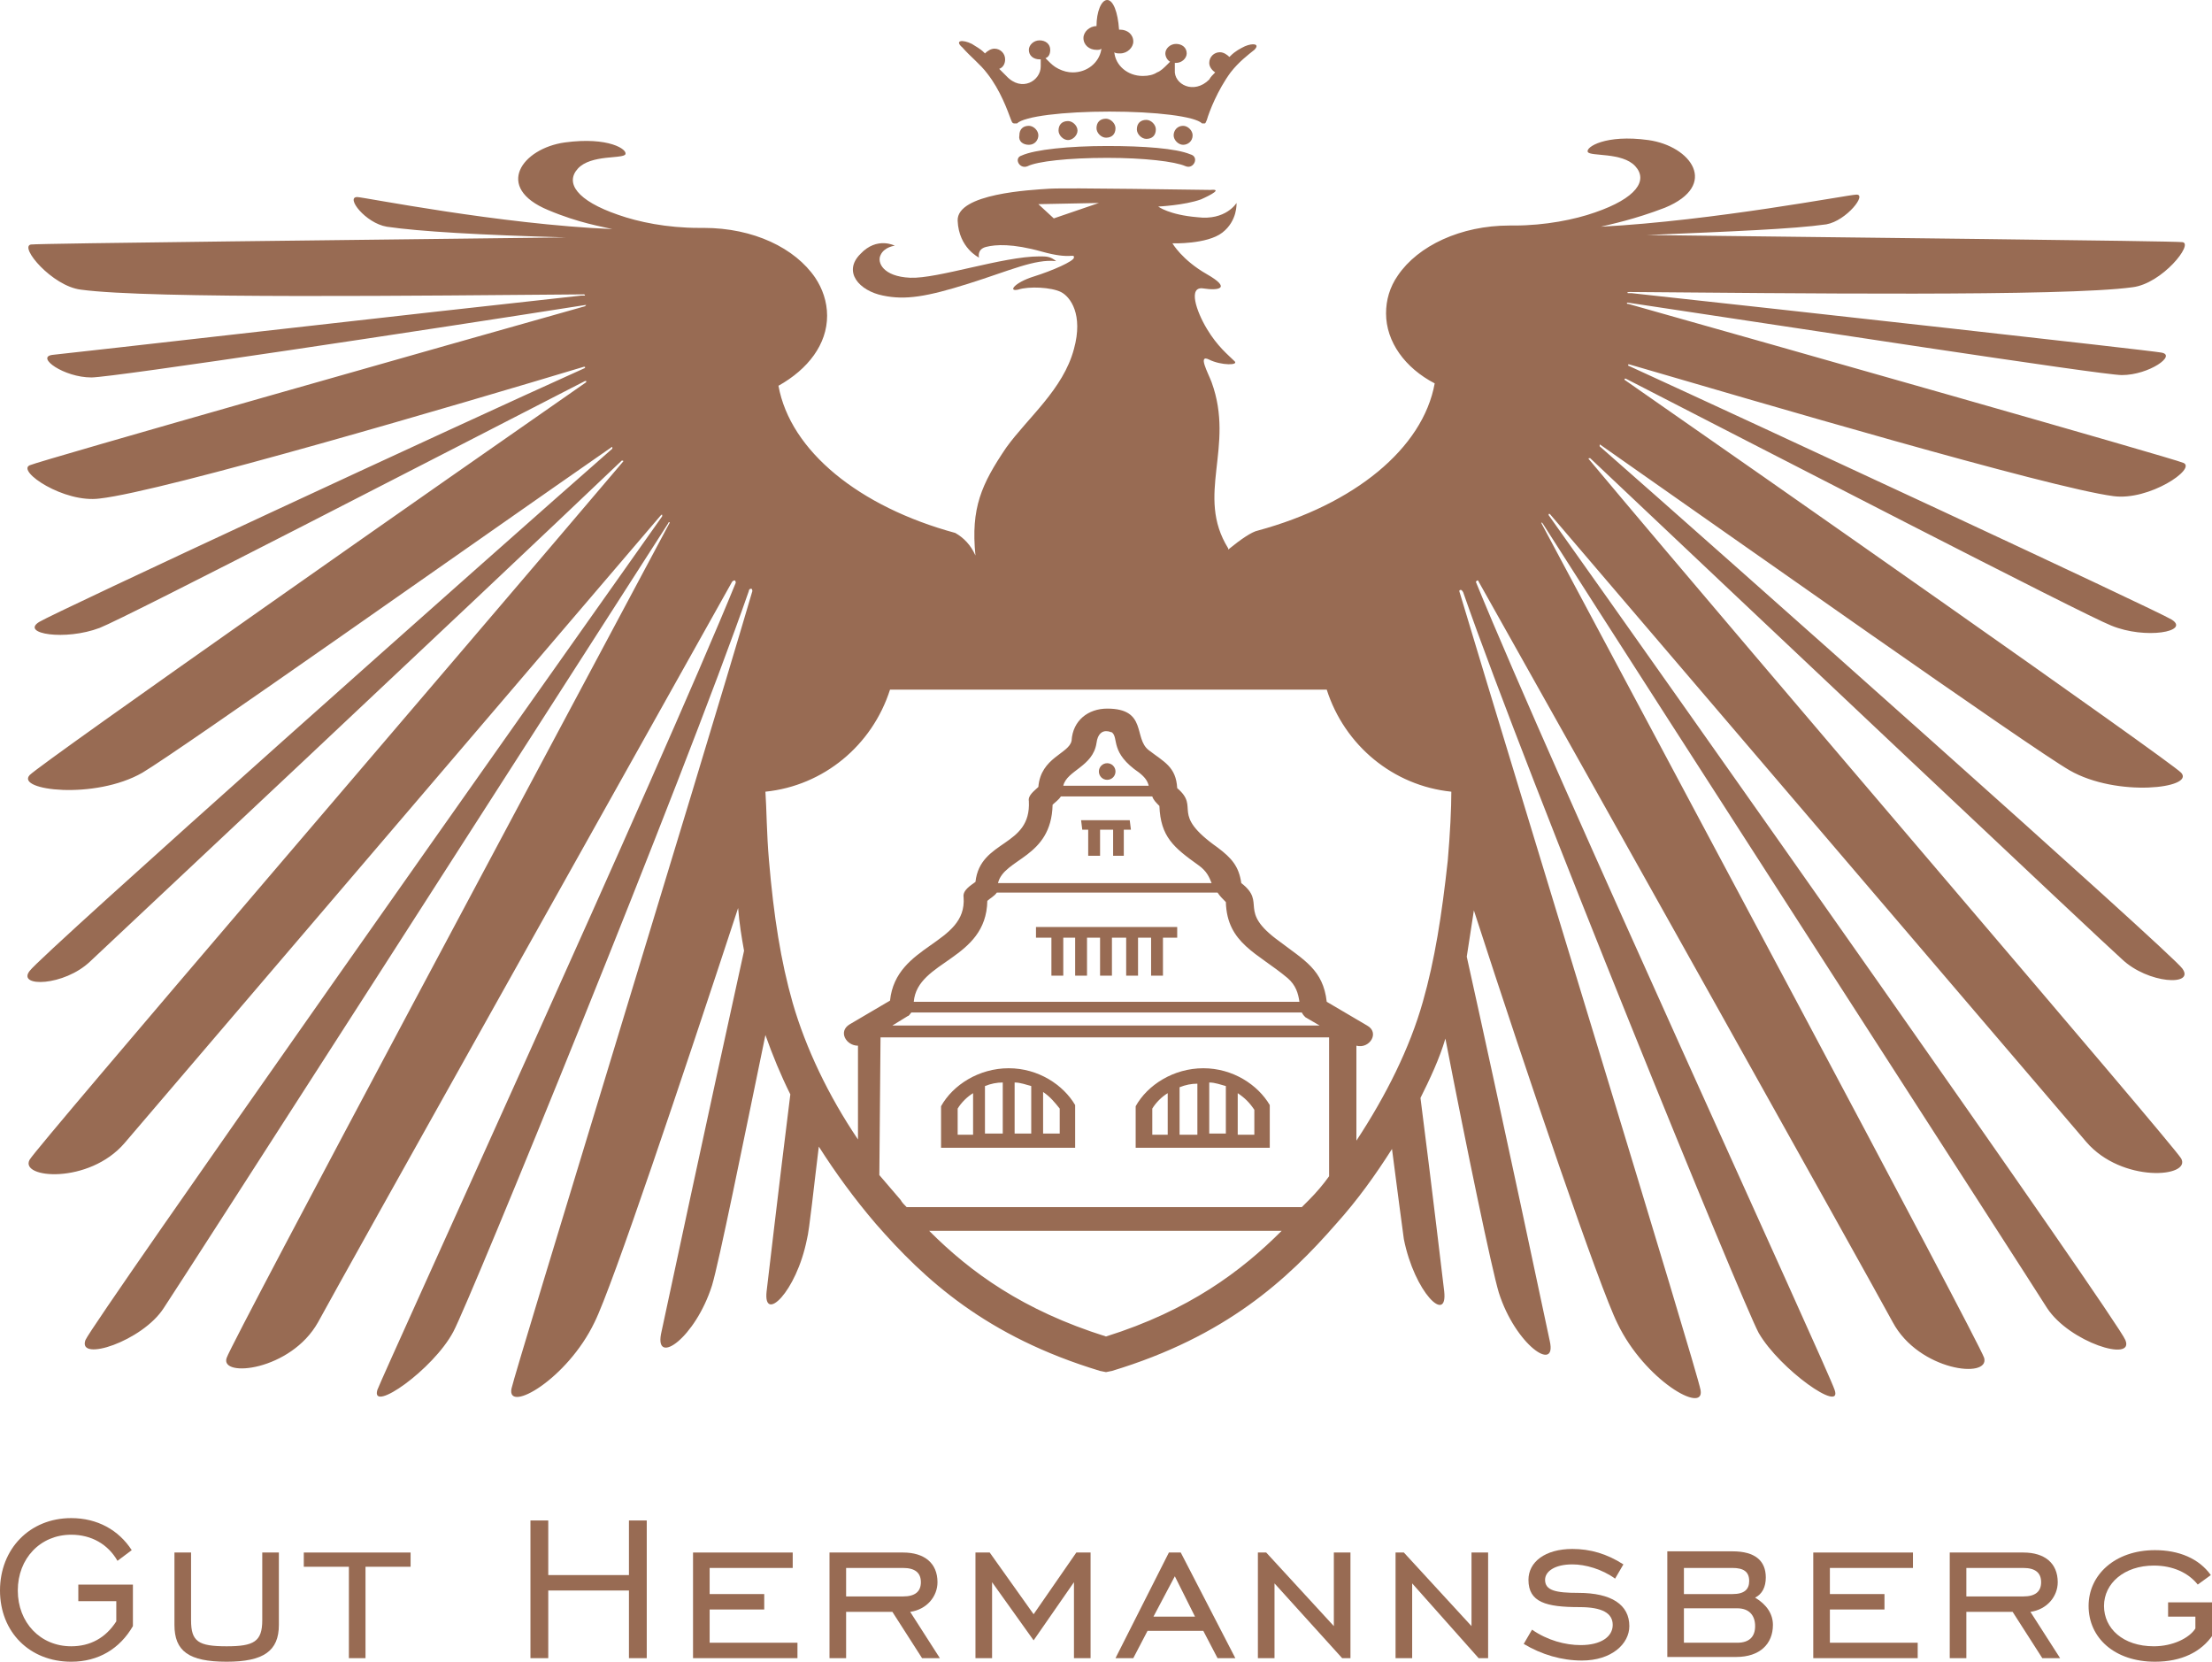 <?xml version="1.0" encoding="utf-8"?>
<!-- Generator: Adobe Illustrator 23.0.4, SVG Export Plug-In . SVG Version: 6.00 Build 0)  -->
<svg version="1.1" id="Ebene_1" xmlns="http://www.w3.org/2000/svg" xmlns:xlink="http://www.w3.org/1999/xlink" x="0px" y="0px"
	 viewBox="0 0 186.4 140" style="enable-background:new 0 0 186.4 140;" xml:space="preserve">
<style type="text/css">
	.st0{fill:#986B53;}
</style>
<g>
	<path class="st0" d="M6.6,134.9h3.2v1.7c-0.9,1.4-2.2,2.1-3.8,2.1c-2.6,0-4.5-2-4.5-4.7c0-2.7,1.9-4.7,4.5-4.7
		c1.7,0,3.1,0.8,3.9,2.2l1.2-0.9c-1.1-1.7-2.9-2.7-5.1-2.7c-3.5,0-6,2.6-6,6.1c0,3.5,2.5,6,6,6c2.3,0,4.1-1.1,5.2-3v-3.5H6.6V134.9z
		"/>
	<path class="st0" d="M22.1,136.5c0,1.8-0.7,2.2-3,2.2c-2.4,0-3-0.4-3-2.2v-5.7h-1.4v6.1c0,2.2,1.2,3.1,4.4,3.1
		c3.1,0,4.4-0.9,4.4-3.1v-6.1h-1.4V136.5z"/>
	<polygon class="st0" points="25.6,132 29.4,132 29.4,139.7 30.8,139.7 30.8,132 34.6,132 34.6,130.8 25.6,130.8 	"/>
	<polygon class="st0" points="53,132.7 46.2,132.7 46.2,128.1 44.7,128.1 44.7,139.7 46.2,139.7 46.2,134 53,134 53,139.7 
		54.5,139.7 54.5,128.1 53,128.1 	"/>
	<polygon class="st0" points="59.8,135.6 64.4,135.6 64.4,134.3 59.8,134.3 59.8,132.1 66.8,132.1 66.8,130.8 58.4,130.8 
		58.4,139.7 67.2,139.7 67.2,138.4 59.8,138.4 	"/>
	<path class="st0" d="M79,133.3c0-1.6-1.1-2.5-2.9-2.5h-6.2v8.9h1.4v-3.9h3.9l2.5,3.9h1.5l-2.5-3.9C78.1,135.6,79,134.5,79,133.3z
		 M71.3,134.5v-2.4h4.8c1,0,1.5,0.4,1.5,1.2c0,0.8-0.5,1.2-1.5,1.2H71.3z"/>
	<polygon class="st0" points="87.1,136 83.4,130.8 82.2,130.8 82.2,139.7 83.6,139.7 83.6,133.3 87.1,138.2 90.5,133.3 90.5,139.7 
		91.9,139.7 91.9,130.8 90.7,130.8 	"/>
	<path class="st0" d="M98.5,130.8l-4.5,8.9h1.5l1.2-2.3h4.7l1.2,2.3h1.5l-4.6-8.9H98.5z M97.2,136.2l1.8-3.4l1.7,3.4H97.2z"/>
	<polygon class="st0" points="112.4,137 106.7,130.8 106,130.8 106,139.7 107.4,139.7 107.4,133.4 113.1,139.7 113.8,139.7 
		113.8,130.8 112.4,130.8 	"/>
	<polygon class="st0" points="124,137 118.3,130.8 117.6,130.8 117.6,139.7 119,139.7 119,133.4 124.6,139.7 125.4,139.7 
		125.4,130.8 124,130.8 	"/>
	<path class="st0" d="M133,134.2c-1.9,0-2.8-0.2-2.8-1.1c0-0.7,0.8-1.3,2.3-1.3c1.1,0,2.5,0.4,3.6,1.2l0.7-1.2
		c-1.4-0.9-2.8-1.3-4.3-1.3c-2.3,0-3.7,1.1-3.7,2.6c0,1.9,1.5,2.3,4.3,2.3c1.9,0,2.8,0.5,2.8,1.5c0,1-1,1.7-2.7,1.7
		c-1.3,0-2.8-0.4-4.1-1.3l-0.7,1.2c1.5,0.9,3.2,1.4,4.9,1.4c2.5,0,4-1.4,4-2.9C137.3,135.2,135.8,134.2,133,134.2z"/>
	<path class="st0" d="M147.9,134.6c0.6-0.3,0.9-0.9,0.9-1.7c0-1.4-0.9-2.2-2.8-2.2h-5.5v8.9h5.8c2,0,3.1-1.1,3.1-2.7
		C149.4,136,148.9,135.2,147.9,134.6z M141.9,132.1h4.1c0.9,0,1.4,0.3,1.4,1.1c0,0.7-0.4,1.1-1.4,1.1h-4.1V132.1z M146.4,138.4h-4.5
		v-2.9h4.5c1,0,1.5,0.6,1.5,1.5C147.9,137.9,147.4,138.4,146.4,138.4z"/>
	<polygon class="st0" points="154.2,135.6 158.8,135.6 158.8,134.3 154.2,134.3 154.2,132.1 161.2,132.1 161.2,130.8 152.8,130.8 
		152.8,139.7 161.6,139.7 161.6,138.4 154.2,138.4 	"/>
	<path class="st0" d="M173.4,133.3c0-1.6-1.1-2.5-2.9-2.5h-6.2v8.9h1.4v-3.9h3.9l2.5,3.9h1.5l-2.5-3.9
		C172.5,135.6,173.4,134.5,173.4,133.3z M165.7,134.5v-2.4h4.8c1,0,1.5,0.4,1.5,1.2c0,0.8-0.5,1.2-1.5,1.2H165.7z"/>
	<path class="st0" d="M182.7,134.9v1.3h2.3v1c-0.5,0.8-1.9,1.5-3.5,1.5c-2.6,0-4.2-1.5-4.2-3.4s1.7-3.4,4.2-3.4
		c1.6,0,2.9,0.6,3.7,1.6l1.1-0.8c-1-1.4-2.7-2.1-4.7-2.1c-3.4,0-5.6,2.1-5.6,4.7c0,2.7,2.2,4.7,5.6,4.7c2.2,0,3.9-0.8,4.9-2.3v-2.7
		H182.7z"/>
	<path class="st0" d="M83.2,6.2c1.1,1.4,1.7,3.1,2,3.9c0.1,0.3,0.2,0.3,0.3,0.3c0,0,0.1,0,0.2,0c0.6-0.6,3.9-1,7.8-1
		c3.9,0,7.2,0.4,7.8,1c0.1,0,0.2,0,0.2,0c0.1,0,0.1-0.1,0.2-0.3c0.2-0.7,0.9-2.5,2-4c0.7-0.9,1.5-1.5,2-1.9c0.5-0.5-0.1-0.6-0.8-0.3
		c-0.4,0.2-0.8,0.4-1.2,0.8l-0.1,0.1c-0.2-0.2-0.5-0.4-0.8-0.4c-0.5,0-0.9,0.4-0.9,0.9c0,0.3,0.2,0.6,0.5,0.8
		c-0.2,0.2-0.4,0.4-0.5,0.6c-1.3,1.3-3,0.4-2.9-0.8c0-0.3,0-0.4,0-0.6c0,0,0.1,0,0.1,0c0.5,0,0.9-0.4,0.9-0.8c0-0.5-0.4-0.8-0.9-0.8
		c-0.5,0-0.9,0.4-0.9,0.8c0,0.3,0.2,0.6,0.4,0.7c0,0-0.1,0.1-0.2,0.2c-0.3,0.3-0.6,0.6-0.9,0.7c-0.3,0.2-0.7,0.3-1.2,0.3
		c-1.3,0-2.3-0.9-2.4-2c0.1,0.1,0.3,0.1,0.5,0.1c0.6,0,1.1-0.5,1.1-1c0-0.6-0.5-1-1.1-1l-0.1,0C94.2,1,93.8,0,93.3,0
		c-0.5,0-0.9,1-0.9,2.2c-0.6,0-1.1,0.5-1.1,1c0,0.6,0.5,1,1.1,1c0.2,0,0.3,0,0.4-0.1l0,0.1c-0.2,1.1-1.2,1.9-2.4,1.9
		c-0.4,0-0.8-0.1-1.2-0.3c-0.4-0.2-0.6-0.4-0.9-0.7c-0.1-0.1-0.1-0.1-0.2-0.2c0.3-0.1,0.4-0.4,0.4-0.7c0-0.5-0.4-0.8-0.9-0.8
		c-0.5,0-0.9,0.4-0.9,0.8c0,0.5,0.4,0.8,0.9,0.8c0,0,0.1,0,0.1,0c0,0.1,0,0.3,0,0.6c0,1.2-1.6,2.2-2.9,0.8c-0.1-0.1-0.3-0.3-0.6-0.6
		c0.3-0.1,0.5-0.4,0.5-0.8c0-0.5-0.4-0.9-0.9-0.9c-0.3,0-0.6,0.2-0.8,0.4l-0.1-0.1c-0.3-0.3-0.7-0.5-1-0.7c-0.8-0.4-1.5-0.3-0.8,0.3
		C81.8,4.8,82.6,5.4,83.2,6.2z"/>
	<path class="st0" d="M86.6,14c0.8-0.4,3.4-0.7,6.7-0.7c3.1,0,5.7,0.3,6.6,0.7c0.7,0.3,1.2-0.8,0.4-1c-1.2-0.5-3.9-0.7-7-0.7
		c-3.2,0-6.1,0.3-7.2,0.8C85.4,13.3,85.9,14.3,86.6,14z"/>
	<path class="st0" d="M86.7,12.2c0.5,0,0.8-0.4,0.8-0.8c0-0.4-0.4-0.8-0.8-0.8c-0.5,0-0.8,0.3-0.8,0.8
		C85.8,11.9,86.2,12.2,86.7,12.2z"/>
	<path class="st0" d="M90.8,11c0-0.4-0.4-0.8-0.8-0.8c-0.5,0-0.8,0.3-0.8,0.8c0,0.4,0.4,0.8,0.8,0.8C90.4,11.8,90.8,11.4,90.8,11z"
		/>
	<path class="st0" d="M94,10.8c0-0.4-0.4-0.8-0.8-0.8c-0.5,0-0.8,0.3-0.8,0.8c0,0.4,0.4,0.8,0.8,0.8C93.7,11.6,94,11.3,94,10.8z"/>
	<path class="st0" d="M100.5,11.4c0-0.4-0.4-0.8-0.8-0.8c-0.5,0-0.8,0.4-0.8,0.8c0,0.4,0.4,0.8,0.8,0.8
		C100.1,12.2,100.5,11.9,100.5,11.4z"/>
	<path class="st0" d="M97.4,10.9c0-0.4-0.4-0.8-0.8-0.8c-0.5,0-0.8,0.3-0.8,0.8c0,0.4,0.4,0.8,0.8,0.8
		C97.1,11.7,97.4,11.4,97.4,10.9z"/>
	<path class="st0" d="M74.4,24.9c1.9,0.4,3.7,0.1,7.2-1c3.5-1.1,5.6-2.1,7.4-1.9c-0.5-0.4-0.8-0.4-1.4-0.4c-3.1,0-8.6,1.9-10.9,1.8
		c-2.3-0.1-2.8-1.3-2.5-1.9c0.3-0.7,1.2-0.8,1.2-0.8s-1.5-0.8-2.9,0.7C71,22.9,72.4,24.5,74.4,24.9z"/>
	<path class="st0" d="M154.6,117.1c-0.5-1.6-23.8-52.3-30.2-68c0,0-0.1-0.1,0.1-0.2c0.1,0,0.1,0.1,0.1,0.1
		c9.4,16.7,32.4,57.8,34.9,62.4c2.2,4.1,8.2,4.8,7.7,3c-0.5-1.5-29.3-55.3-37.3-70.3c0,0,0-0.1,0-0.1c0,0,0.1,0.1,0.1,0.1
		c10,15.7,41,63.7,42.5,66.1c1.9,2.9,7.4,4.6,6.6,2.7c-0.6-1.6-38.5-55.3-48.6-69.5c0,0,0-0.1,0-0.1c0,0,0.1,0,0.1,0l45.2,52.9
		c3,3.5,8.9,3,8,1.4c-0.7-1.2-35.5-41.7-49.9-58.9c-0.1-0.1,0-0.1,0.1-0.1c12.8,12.1,43.1,40.7,44.8,42.2c2.2,2.1,6.2,2.3,5.1,0.8
		c-0.9-1.3-39.4-35.5-49.1-44c0,0,0-0.1,0-0.1c0-0.1,0.1,0,0.1,0c11,7.7,36.2,25.5,39.5,27.4c4,2.3,10.6,1.5,9.4,0.2
		c-1.1-1.1-36.1-25.6-46.9-33.1c0,0,0,0,0-0.1c0,0,0,0,0.1,0c11.3,5.8,38.6,19.9,40.9,20.8c2.9,1.2,6.7,0.5,5.1-0.5
		c-1.3-0.8-35.1-16.5-45.8-21.4c0,0,0,0,0-0.1c0,0,0,0,0.1,0c10.3,3,35.4,10.4,40.8,11.1c3,0.4,7-2.3,5.9-2.8
		c-0.9-0.4-35.8-10.3-46.8-13.4c-0.1,0-0.1,0-0.1-0.1c0,0,0,0,0.1,0c12.7,1.9,39.9,6.1,41.6,6.1c2.3,0,4.7-1.7,3.3-1.9
		c-1.1-0.2-31.7-3.6-44.6-5c-0.1,0-0.2,0-0.3,0c-0.1,0-0.1-0.1,0.1-0.1c13.3,0.1,36.6,0.4,42.4-0.4c2.5-0.3,5.2-3.7,4.2-3.8
		c-0.7-0.1-28.9-0.4-45.1-0.6c0,0-0.1,0-0.1,0c0,0,0,0,0.1,0c7.1-0.3,12.3-0.5,15.1-0.9c1.7-0.3,3.5-2.6,2.5-2.5
		c-0.6,0-12,2.2-21.5,2.7c0.8-0.2,2.8-0.6,5.4-1.6c4.6-1.9,2.2-5.2-1.4-5.7c-3.6-0.5-5.3,0.6-5.1,1c0.2,0.4,2.9,0,4,1.2
		c1.1,1.2,0.1,2.7-3.4,3.9c-1.7,0.6-4.2,1.1-6.8,1.1l-0.4,0c-4.1,0-7.7,1.7-9.4,4.2c-0.7,1-1,2.1-1,3.2c0,2.4,1.6,4.6,4.1,5.9
		c-1,5.5-6.8,10.2-14.9,12.4c-0.5,0.1-1.4,0.7-2.5,1.6c0,0,0-0.1,0-0.1c-2.8-4.5,0.6-8.5-1.4-14c-0.3-0.8-1.2-2.4-0.2-1.9
		c1,0.5,2.6,0.5,2.1,0.1c-0.5-0.5-1.4-1.2-2.3-2.7c-0.9-1.5-1.6-3.6-0.3-3.4c1.3,0.2,2.4,0,0.3-1.2c-2.1-1.2-2.9-2.6-2.9-2.6
		s2.9,0.1,4.2-0.9c1.3-1,1.2-2.5,1.2-2.5s-0.9,1.5-3.3,1.2c-2.4-0.2-3.3-0.9-3.3-0.9s2.2-0.1,3.6-0.6c0.9-0.4,1.8-0.9,0.8-0.8
		c-1,0-12.1-0.2-13.6-0.1c-1.5,0.1-7.8,0.4-7.7,2.7c0.1,2.3,1.8,3.1,1.8,3.1s-0.2-0.7,0.6-0.9c0.8-0.2,2.2-0.3,4.7,0.4
		c2.5,0.7,2.7,0.1,2.7,0.5c0,0.3-1.8,1.1-3.4,1.6c-1.6,0.5-2.2,1.3-1.3,1.1c0.9-0.3,2.8-0.2,3.6,0.2c0.8,0.4,1.9,1.9,1.1,4.8
		c-0.9,3.4-3.9,5.8-5.7,8.3c-2.1,3.1-3,5.1-2.6,9.1c-0.4-0.9-1-1.5-1.7-1.9c-8.1-2.2-13.9-6.9-14.9-12.4c2.5-1.4,4.1-3.5,4.1-5.9
		c0-1.2-0.4-2.3-1-3.2c-1.7-2.5-5.2-4.2-9.4-4.2l-0.4,0c-2.7,0-5.1-0.5-6.8-1.1c-3.5-1.2-4.5-2.7-3.4-3.9c1.1-1.2,3.8-0.8,4-1.2
		c0.2-0.4-1.4-1.5-5.1-1c-3.6,0.5-6,3.8-1.4,5.7c2.6,1.1,4.6,1.4,5.4,1.6c-9.5-0.4-21-2.7-21.5-2.7c-1,0,0.7,2.2,2.5,2.5
		c2.7,0.4,7.9,0.7,15.1,0.9c0.1,0,0.1,0,0.1,0c0,0,0,0-0.1,0c-16.2,0.2-44.4,0.5-45.1,0.6c-1,0.2,1.8,3.5,4.2,3.8
		c5.8,0.8,29.1,0.5,42.4,0.4c0.1,0,0.1,0.1,0.1,0.1c-0.1,0-0.2,0-0.3,0c-12.9,1.4-43.5,4.9-44.6,5c-1.4,0.2,1,1.9,3.3,1.9
		c1.8,0,28.9-4.1,41.6-6.1c0.1,0,0.1,0,0.1,0c0,0-0.1,0.1-0.1,0.1c-11,3.1-45.9,13-46.8,13.4c-1.1,0.5,2.9,3.2,5.9,2.8
		c5.4-0.6,30.5-8,40.8-11.1c0,0,0,0,0.1,0c0,0,0,0,0,0.1C38.4,35.9,4.6,51.6,3.3,52.4c-1.6,1,2.2,1.6,5.1,0.5
		c2.3-0.9,29.6-15,40.9-20.8c0,0,0,0,0.1,0c0,0,0,0,0,0.1c-10.8,7.5-45.8,32-46.9,33.1C1.3,66.6,8,67.4,12,65.1
		c3.2-1.9,28.4-19.7,39.5-27.4c0,0,0.1-0.1,0.1,0c0,0,0,0.1,0,0.1c-9.7,8.5-48.2,42.7-49.1,44c-1.1,1.4,2.9,1.3,5.1-0.8
		c1.7-1.6,32.1-30.1,44.8-42.2c0,0,0.2,0,0.1,0.1C38,56,3.2,96.5,2.5,97.7c-0.9,1.6,5,2.1,8-1.4l45.2-52.9c0,0,0.1-0.1,0.1,0
		c0,0,0,0.1,0,0.1C45.8,57.6,7.9,111.3,7.2,112.9c-0.7,1.9,4.8,0.1,6.6-2.7c1.6-2.4,32.5-50.5,42.5-66.1c0,0,0-0.1,0.1-0.1
		c0.1,0,0,0.1,0,0.1c-8,15-36.8,68.8-37.3,70.3c-0.6,1.7,5.4,1.1,7.7-3c2.5-4.6,25.5-45.6,34.9-62.4c0,0,0.1-0.1,0.2-0.1
		c0.1,0,0.1,0.2,0.1,0.2c-6.4,15.7-29.6,66.4-30.2,68c-0.6,2,4.7-1.7,6.4-4.9c1.4-2.6,19.4-46.6,24.9-62.4c0,0,0-0.2,0.2-0.2
		c0.1,0,0.1,0.2,0.1,0.2c-4.7,16-19.9,65.4-20.3,67.2c-0.4,2.1,4.7-0.8,7-5.6c1.5-3,7.4-20.6,12.1-34.9c0.1,1.3,0.3,2.5,0.5,3.6
		c-3,13.6-6.7,30.9-7,32.3c-0.5,2.7,2.9,0.3,4.3-4.1c0.6-2,2.6-11.9,4.5-21.1c0.6,1.7,1.3,3.4,2.1,5c-1,8-1.9,15.8-2,16.6
		c-0.3,2.7,2.5,0.1,3.4-4.4c0.2-0.7,0.6-4.6,1-7.8c1.4,2.2,3,4.4,4.8,6.5c4.1,4.7,9.3,9.5,18.9,12.4l0.5,0.1l0.5-0.1
		c9.6-2.9,14.8-7.7,18.9-12.4c1.8-2,3.3-4.1,4.7-6.3c0.4,3.1,0.9,6.9,1,7.6c0.9,4.5,3.7,7.2,3.4,4.4c-0.1-0.8-1-8.5-2-16.3
		c0.8-1.6,1.6-3.3,2.1-5c1.8,9.3,3.9,19.4,4.5,21.4c1.4,4.4,4.9,6.8,4.3,4.1c-0.3-1.4-4-18.9-7-32.4c0.2-1.3,0.4-2.6,0.6-3.9
		c4.6,14.2,10.6,31.8,12.1,34.8c2.3,4.8,7.4,7.7,7,5.6c-0.3-1.7-15.5-51.2-20.3-67.2c0,0-0.1-0.2,0.1-0.2c0.1,0,0.2,0.2,0.2,0.2
		c5.5,15.8,23.5,59.8,24.9,62.4C150,115.4,155.3,119.1,154.6,117.1z M88.8,18.4l-1.3-1.2l5.1-0.1L88.8,18.4z M88.7,67.8
		c0.2-0.2,0.5-0.4,0.7-0.7l7.7,0c0.1,0.3,0.3,0.5,0.6,0.8c0.1,2.6,1.2,3.5,3.3,5c0.7,0.5,0.9,1,1.1,1.5l-18,0
		C84.6,72.3,88.6,72.3,88.7,67.8z M89.6,66.2c0.3-1.3,2.5-1.6,2.8-3.6c0.1-0.8,0.5-1,0.8-1c0.3,0,0.4,0.1,0.5,0.1
		c0.6,0.5-0.2,1.7,2.3,3.4c0.5,0.4,0.7,0.7,0.8,1.1L89.6,66.2z M83.2,75.9c0.2-0.2,0.6-0.4,0.8-0.7l18.6,0c0.2,0.3,0.4,0.5,0.7,0.8
		c0.1,3.5,2.7,4.3,5.2,6.4c0.7,0.6,0.9,1.3,1,2H77C77.3,80.9,83.1,80.9,83.2,75.9z M76.5,85.6c0.1,0,0.2-0.2,0.3-0.3h32.9
		c0.1,0.2,0.2,0.3,0.3,0.4l1.2,0.7H75.2L76.5,85.6z M74.2,87.4H112l0,11.7c-0.5,0.7-1.1,1.4-1.7,2c-0.2,0.2-0.4,0.4-0.6,0.6l-33.3,0
		c-0.2-0.2-0.4-0.4-0.5-0.6c-0.6-0.7-1.2-1.4-1.8-2.1L74.2,87.4z M93.2,112.6c-7-2.2-11.4-5.4-14.9-8.9l29.7,0
		C104.6,107.1,100.2,110.4,93.2,112.6z M119.9,84.4c-1.1,3.9-3.1,7.9-5.6,11.7l0-8c1.1,0.3,2-1.1,0.9-1.7l-3.4-2
		c-0.3-2.7-1.9-3.5-4-5.1c-3.6-2.6-1-3.2-3.2-4.9c-0.2-1.4-0.8-2.1-2-3c-4.1-2.9-1.4-3.3-3.4-5c-0.1-1.8-1.1-2.2-2.4-3.2
		c-1.3-1-0.1-3.5-3.5-3.5c-1.6,0-2.9,1-3,2.7c-0.2,1.1-2.6,1.4-2.8,3.9c-0.3,0.3-0.9,0.7-0.8,1.2c0.2,3.9-4.1,3.2-4.5,6.8
		c-0.4,0.3-1.1,0.7-1,1.3c0.3,4-5.7,3.9-6.2,8.7l-3.4,2c-1,0.6-0.3,1.8,0.7,1.8l0,7.9c-2.5-3.7-4.4-7.7-5.5-11.5
		c-1-3.5-1.6-7.3-2-12c-0.2-2.3-0.2-4.4-0.3-5.8c4.9-0.5,9-3.9,10.5-8.6l36.8,0c1.5,4.7,5.6,8.1,10.5,8.6c0,1.4-0.1,3.5-0.3,5.8
		C121.5,77.1,120.9,80.9,119.9,84.4z"/>
	<path class="st0" d="M79.6,96.7l9.5,0l1.5,0l0-3.6l0,0c-1-1.7-3.1-3.1-5.6-3.1c-2.5,0-4.7,1.4-5.7,3.2l0,3.5L79.6,96.7z M85.5,91.2
		c0.5,0,1,0.2,1.4,0.3v4l-1.4,0V91.2z M84.5,95.5l-1.5,0v-4c0.5-0.2,1-0.3,1.5-0.3V95.5z M89.3,93.4l0,2.1l-1.4,0v-3.5
		C88.5,92.4,88.9,92.9,89.3,93.4z M80.7,93.4c0.3-0.5,0.8-1,1.3-1.3v3.5l-1.3,0C80.7,95.5,80.7,93.4,80.7,93.4z"/>
	<polygon class="st0" points="88.6,79 88.6,82.2 89.6,82.2 89.6,79 90.6,79 90.6,82.2 91.6,82.2 91.6,79 92.7,79 92.7,82.2 
		93.7,82.2 93.7,79 94.9,79 94.9,82.2 95.9,82.2 95.9,79 97,79 97,82.2 98,82.2 98,79 99.2,79 99.2,78.1 87.3,78.1 87.3,79 	"/>
	<polygon class="st0" points="91.7,69.9 91.7,72.1 92.7,72.1 92.7,69.9 93.8,69.9 93.8,72.1 94.7,72.1 94.7,69.9 95.3,69.9 
		95.2,69.1 91.1,69.1 91.2,69.9 	"/>
	<path class="st0" d="M96,96.7l9.5,0l1.5,0l0-3.6l0,0c-1-1.7-3.1-3.1-5.6-3.1c-2.5,0-4.7,1.4-5.7,3.2l0,3.5L96,96.7z M101.9,91.2
		c0.5,0,1,0.2,1.4,0.3v4l-1.4,0V91.2z M100.9,95.6l-1.5,0v-4c0.5-0.2,1-0.3,1.5-0.3V95.6z M105.7,93.5l0,2.1l-1.4,0v-3.5
		C104.9,92.5,105.3,92.9,105.7,93.5z M97.1,93.4c0.3-0.5,0.8-1,1.3-1.3v3.5l-1.3,0C97.1,95.6,97.1,93.4,97.1,93.4z"/>
	<circle class="st0" cx="93.3" cy="65" r="0.7"/>
</g>
</svg>
